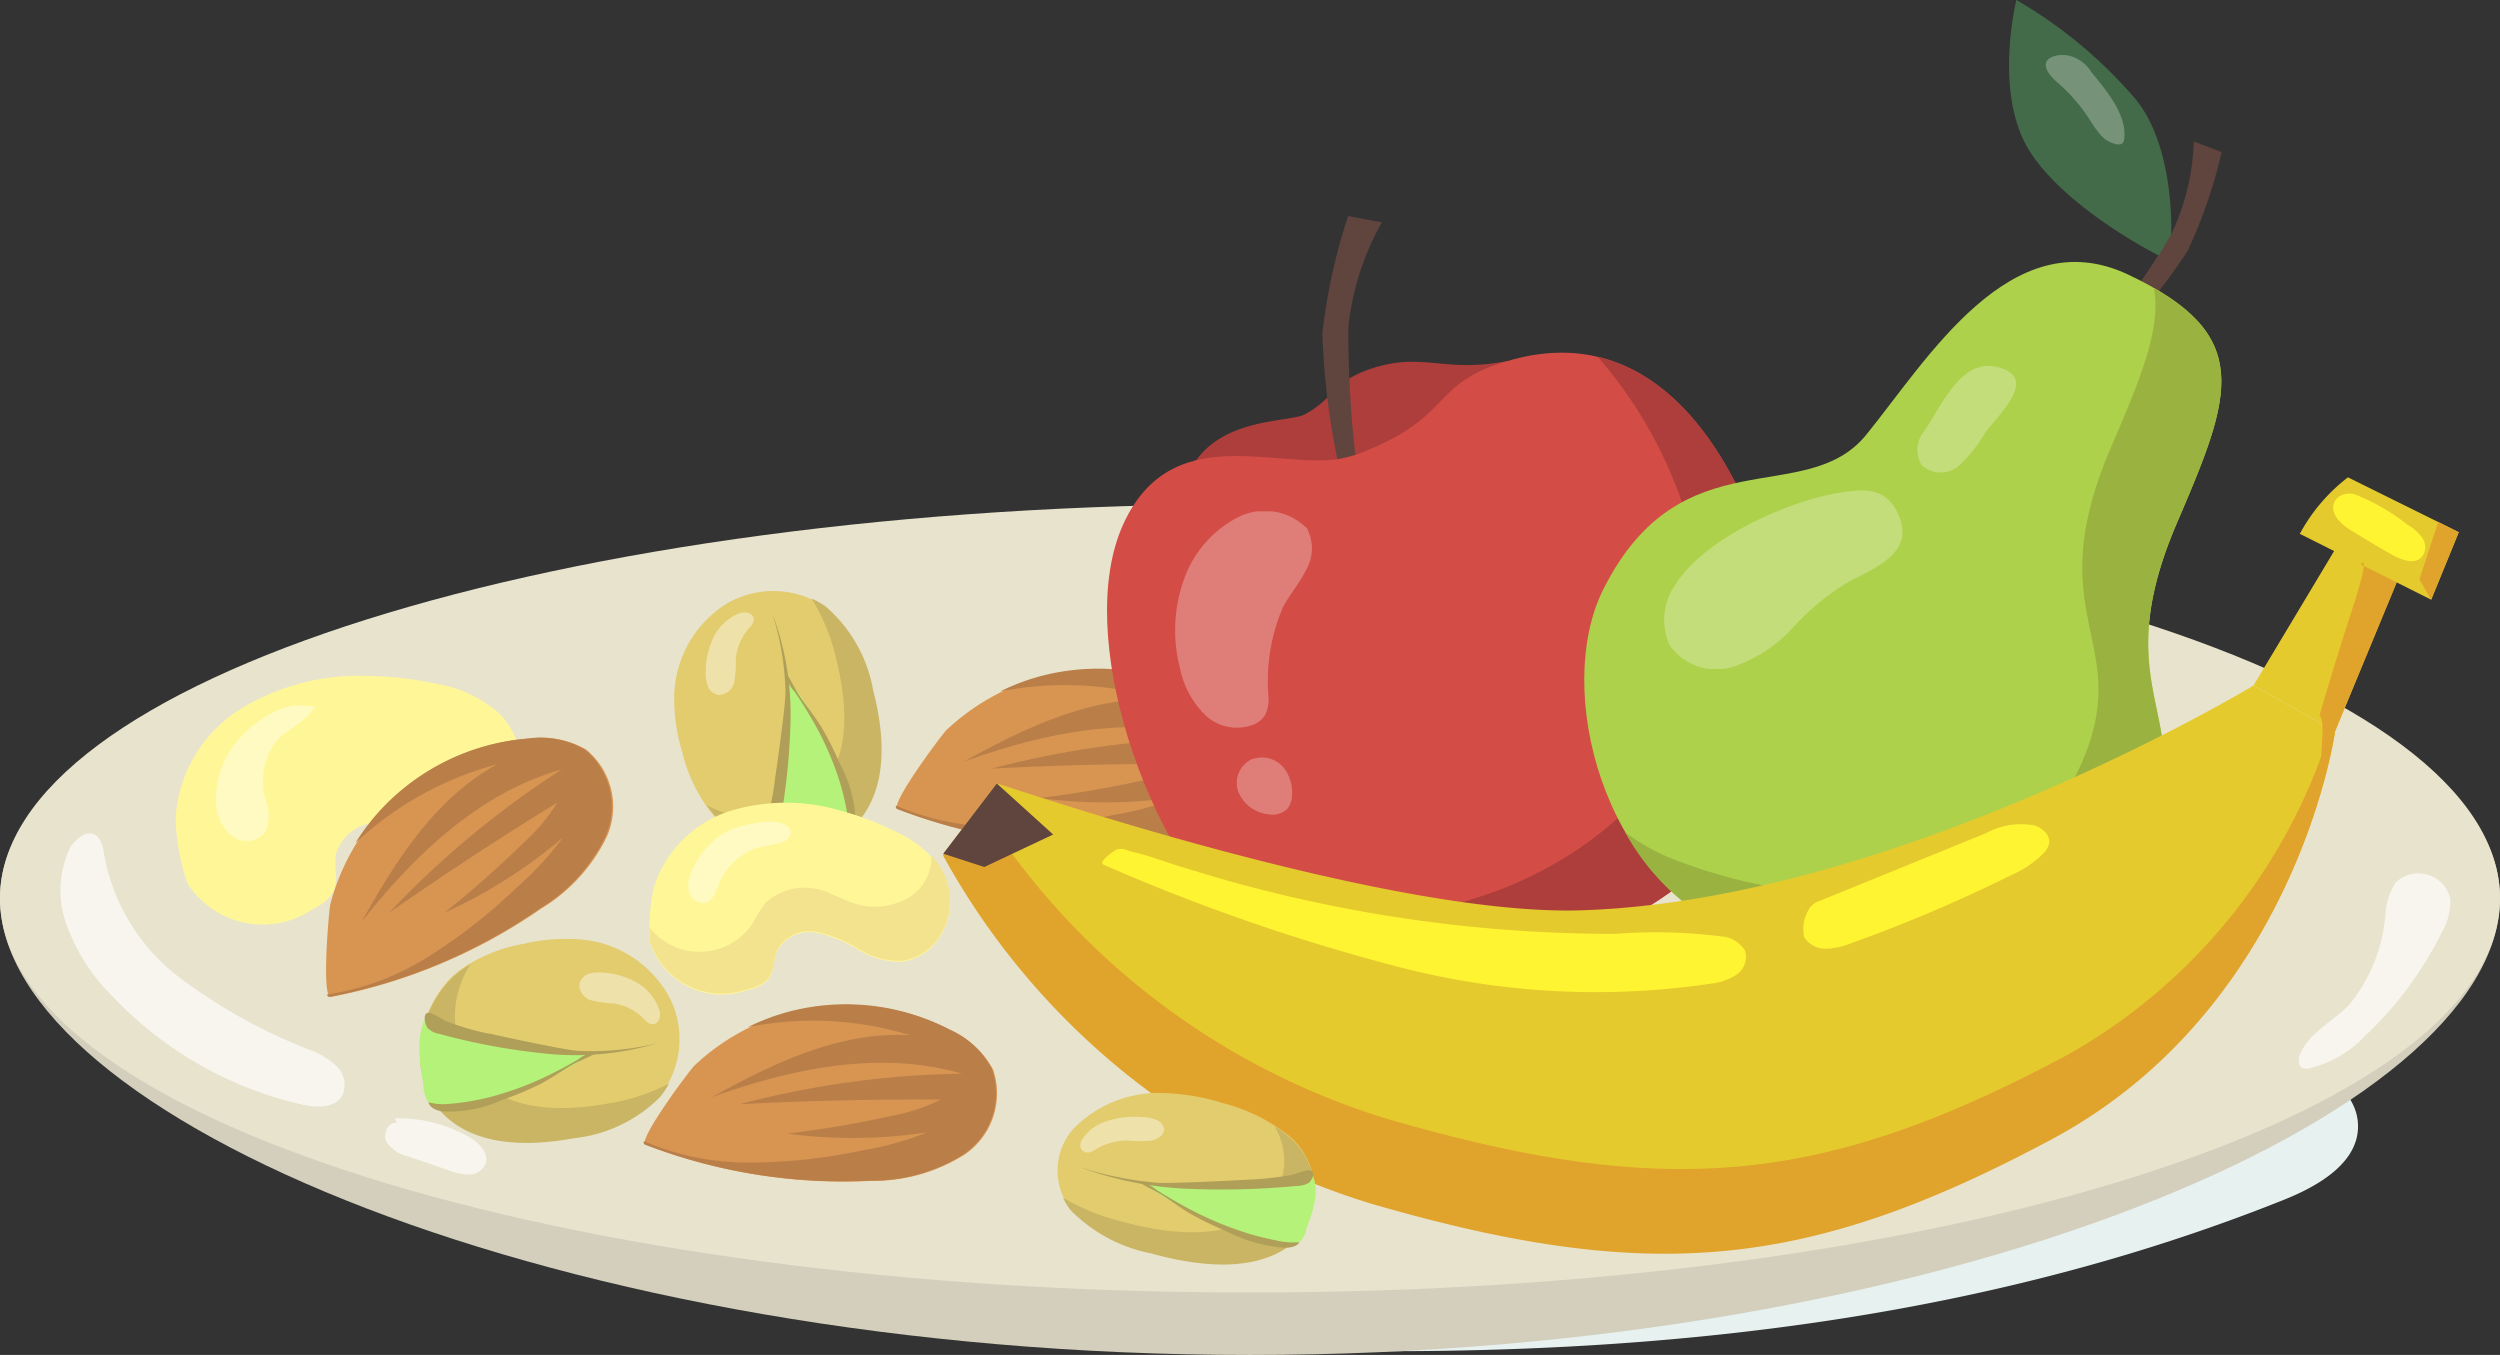 <svg xmlns="http://www.w3.org/2000/svg" xmlns:xlink="http://www.w3.org/1999/xlink" width="98" height="53.114" viewBox="0 0 98 53.114">
  <rect x="0" y="0" width="98" height="53.114" fill="#333333" stroke="none"/>
  <defs>
    <clipPath id="clip-path">
      <rect id="Rectangle_125" data-name="Rectangle 125" width="98" height="53.114" fill="none"/>
    </clipPath>
    <clipPath id="clip-path-3">
      <rect id="Rectangle_111" data-name="Rectangle 111" width="11.142" height="10.709" fill="none"/>
    </clipPath>
    <clipPath id="clip-path-4">
      <rect id="Rectangle_112" data-name="Rectangle 112" width="3.968" height="2.204" fill="none"/>
    </clipPath>
    <clipPath id="clip-path-5">
      <rect id="Rectangle_113" data-name="Rectangle 113" width="5.952" height="7.666" fill="none"/>
    </clipPath>
    <clipPath id="clip-path-6">
      <rect id="Rectangle_114" data-name="Rectangle 114" width="5.365" height="8.488" fill="none"/>
    </clipPath>
    <clipPath id="clip-path-7">
      <rect id="Rectangle_115" data-name="Rectangle 115" width="2.165" height="2.241" fill="none"/>
    </clipPath>
    <clipPath id="clip-path-8">
      <rect id="Rectangle_116" data-name="Rectangle 116" width="3.086" height="3.504" fill="none"/>
    </clipPath>
    <clipPath id="clip-path-9">
      <rect id="Rectangle_117" data-name="Rectangle 117" width="9.353" height="6.996" fill="none"/>
    </clipPath>
    <clipPath id="clip-path-10">
      <rect id="Rectangle_118" data-name="Rectangle 118" width="3.874" height="4.179" fill="none"/>
    </clipPath>
    <clipPath id="clip-path-11">
      <rect id="Rectangle_119" data-name="Rectangle 119" width="1.882" height="3.243" fill="none"/>
    </clipPath>
    <clipPath id="clip-path-12">
      <rect id="Rectangle_120" data-name="Rectangle 120" width="3.288" height="1.396" fill="none"/>
    </clipPath>
    <clipPath id="clip-path-13">
      <rect id="Rectangle_121" data-name="Rectangle 121" width="3.168" height="2.035" fill="none"/>
    </clipPath>
    <clipPath id="clip-path-14">
      <rect id="Rectangle_122" data-name="Rectangle 122" width="4.023" height="3.197" fill="none"/>
    </clipPath>
    <clipPath id="clip-path-15">
      <rect id="Rectangle_123" data-name="Rectangle 123" width="3.879" height="5.309" fill="none"/>
    </clipPath>
  </defs>
  <g id="Group_16194" data-name="Group 16194" clip-path="url(#clip-path)">
    <g id="Group_16193" data-name="Group 16193">
      <g id="Group_16192" data-name="Group 16192" clip-path="url(#clip-path)">
        <path id="Path_429" data-name="Path 429" d="M40.191,257.922c-.355,2.288,1.246,4.412,2.98,5.946,6.706,5.932,16.162,7.421,25.081,8.2,17.127,1.492,34.872,1.193,50.833-5.2,1.361-.545,2.933-1.468,2.886-2.934-.043-1.347-1.443-2.188-2.685-2.71a70.045,70.045,0,0,0-14.846-4.01c-7.961-1.427-16-2.365-24.034-3.3-8.45-.985-16.9-1.971-25.376-2.719-4.146-.366-8.335-.811-12.5-.89-2.893-.055-6.849.618-8.429,3.435-2.539,4.528,5.937,5.152,6.087,4.183" transform="translate(-29.537 -219.844)" fill="#e7f2f0"/>
        <path id="Path_430" data-name="Path 430" d="M98,195.541c0,8.534-21.938,17.9-49,17.9s-49-9.366-49-17.9,21.938-13,49-13,49,4.47,49,13" transform="translate(0 -160.326)" fill="#d3cfbc"/>
        <path id="Path_431" data-name="Path 431" d="M98,177.872c0,8.534-21.938,15.451-49,15.451S0,186.406,0,177.872s21.938-15.451,49-15.451,49,6.918,49,15.451" transform="translate(0 -142.657)" fill="#e8e3cd"/>
        <g id="Group_16155" data-name="Group 16155" transform="translate(2.374 32.669)" opacity="0.66">
          <g id="Group_16154" data-name="Group 16154">
            <g id="Group_16153" data-name="Group 16153" clip-path="url(#clip-path-3)">
              <path id="Path_432" data-name="Path 432" d="M19.742,272.056a7.512,7.512,0,0,0,1.761,2.77,14.753,14.753,0,0,0,7.456,4.284c.561.128,1.274.162,1.578-.325a1.007,1.007,0,0,0-.191-1.161,2.981,2.981,0,0,0-1.068-.655,21.307,21.307,0,0,1-5.1-2.83,7.793,7.793,0,0,1-2.97-4.876c-.129-1.011-.777-.969-1.3-.269a3.876,3.876,0,0,0-.165,3.063" transform="translate(-19.509 -268.483)" fill="#fff"/>
            </g>
          </g>
        </g>
        <g id="Group_16158" data-name="Group 16158" transform="translate(15.097 43.84)" opacity="0.66">
          <g id="Group_16157" data-name="Group 16157">
            <g id="Group_16156" data-name="Group 16156" clip-path="url(#clip-path-4)">
              <path id="Path_433" data-name="Path 433" d="M124.536,360.466c-.35-.071-.581.434-.413.749a1.442,1.442,0,0,0,.873.571l1.583.541a2.116,2.116,0,0,0,.773.16.719.719,0,0,0,.642-.393c.177-.429-.248-.861-.652-1.09a5.589,5.589,0,0,0-2.894-.718Z" transform="translate(-124.067 -360.285)" fill="#fff"/>
            </g>
          </g>
        </g>
        <g id="Group_16161" data-name="Group 16161" transform="translate(90.106 34.225)" opacity="0.66">
          <g id="Group_16160" data-name="Group 16160">
            <g id="Group_16159" data-name="Group 16159" clip-path="url(#clip-path-5)">
              <path id="Path_434" data-name="Path 434" d="M744.312,281.636a2.545,2.545,0,0,0-.4,1.22,6.373,6.373,0,0,1-1.419,3.566c-.638.654-1.553,1.084-1.92,1.921-.085.193-.1.473.086.563a.426.426,0,0,0,.248.014,4.418,4.418,0,0,0,2.231-1.3,14.253,14.253,0,0,0,2.967-4,2.474,2.474,0,0,0,.35-1.333,1.28,1.28,0,0,0-2.139-.657" transform="translate(-740.508 -281.263)" fill="#fff"/>
            </g>
          </g>
        </g>
        <path id="Path_435" data-name="Path 435" d="M294.529,215.912a8.83,8.83,0,0,1,6.363.685,3.516,3.516,0,0,1,1.669,1.551,2.894,2.894,0,0,1-1.148,3.346,6.719,6.719,0,0,1-3.637,1.013,21.555,21.555,0,0,1-8.833-1.417c-.361-.139,1.745-2.951,1.912-3.107a8.813,8.813,0,0,1,3.674-2.07" transform="translate(-253.748 -189.371)" fill="#d89552"/>
        <path id="Path_436" data-name="Path 436" d="M302.257,217.954a3.515,3.515,0,0,0-1.669-1.551,8.83,8.83,0,0,0-6.363-.685,8.578,8.578,0,0,0-1.54.589,13.049,13.049,0,0,1,6.356.319c-2.751-.166-5.371,1.1-7.783,2.433,3.144-1.131,6.6-1.858,9.813-.927a36.2,36.2,0,0,0-8.72,1.2q3.942-.209,7.892-.181a7.3,7.3,0,0,1-1.92.633q-2.035.45-4.108.7a19.452,19.452,0,0,0,5.493-.05,12.155,12.155,0,0,1-2.509.7,21.491,21.491,0,0,1-4.674.481,10.291,10.291,0,0,1-3.922-.838c-.012.069,0,.116.035.131a21.555,21.555,0,0,0,8.833,1.417,6.72,6.72,0,0,0,3.637-1.013,2.894,2.894,0,0,0,1.148-3.346" transform="translate(-253.481 -189.201)" fill="#ba7f49"/>
        <path id="Path_437" data-name="Path 437" d="M392.3,116.608c1.774-.5,2.68.238,4.975-.2.271-.051.141.59.281.828.2.337-.717.648-.945.966a2.8,2.8,0,0,1-.9.731c-1.843,1.082-4.642,2.615-6.858,2.284-.553-.083-4.117-.349-3.7-.936,1.191-1.673,3.691-1.485,4.265-1.8,1.249-.686,1.059-1.358,2.884-1.877" transform="translate(-338.256 -102.244)" fill="#ad3e3b"/>
        <path id="Path_438" data-name="Path 438" d="M366.367,117.6c-2.458.922-7.062-1.7-9.085,2.691s1.023,12.857,4.5,15.8,9.451,1.9,13.135.622c4.3-1.5,9.935-5.829,8.14-13.093-1.57-6.355-5.046-11.265-10.55-9.75-3.352.922-2.111,2.224-6.137,3.734" transform="translate(-313.238 -99.768)" fill="#d34d46"/>
        <path id="Path_439" data-name="Path 439" d="M409.357,114.926a17.256,17.256,0,0,1,3.913,7.942c1.8,7.264-3.837,11.6-8.14,13.093-2.827.984-7,1.823-10.365.831.167.169.336.326.505.47,3.474,2.94,9.451,1.9,13.135.622,4.3-1.5,9.935-5.829,8.14-13.093-1.222-4.946-3.6-9.017-7.189-9.864" transform="translate(-346.729 -100.942)" fill="#ad3e3b"/>
        <g id="Group_16164" data-name="Group 16164" transform="translate(46.067 20.045)" opacity="0.27">
          <g id="Group_16163" data-name="Group 16163">
            <g id="Group_16162" data-name="Group 16162" clip-path="url(#clip-path-6)">
              <path id="Path_440" data-name="Path 440" d="M378.965,167.325a5.873,5.873,0,0,0-.186,3.557,3.537,3.537,0,0,0,.983,1.832,1.808,1.808,0,0,0,1.954.355.955.955,0,0,0,.4-.353,1.442,1.442,0,0,0,.13-.74,7.3,7.3,0,0,1,.574-3.494c.269-.5.652-.938.9-1.449a1.678,1.678,0,0,0,.035-1.631,2.342,2.342,0,0,0-2.538-.515,4.353,4.353,0,0,0-2.256,2.439" transform="translate(-378.59 -164.734)" fill="#fff"/>
            </g>
          </g>
        </g>
        <g id="Group_16167" data-name="Group 16167" transform="translate(48.484 29.687)" opacity="0.27">
          <g id="Group_16166" data-name="Group 16166">
            <g id="Group_16165" data-name="Group 16165" clip-path="url(#clip-path-7)">
              <path id="Path_441" data-name="Path 441" d="M399.087,244.028a1.029,1.029,0,0,0-.588,1.27,1.422,1.422,0,0,0,1.163.905.861.861,0,0,0,.762-.2.877.877,0,0,0,.19-.552,1.552,1.552,0,0,0-.3-1.035,1.1,1.1,0,0,0-.961-.432Z" transform="translate(-398.452 -243.975)" fill="#fff"/>
            </g>
          </g>
        </g>
        <path id="Path_442" data-name="Path 442" d="M426.558,79.126a29.175,29.175,0,0,1-.59-4.925,22.706,22.706,0,0,1,1.012-4.608l1.322.251a10.48,10.48,0,0,0-1.312,4.111,42.026,42.026,0,0,0,.271,5Z" transform="translate(-374.132 -61.126)" fill="#60443e"/>
        <path id="Path_443" data-name="Path 443" d="M679.637,53.3a25.362,25.362,0,0,0,2.666-3.388,19.74,19.74,0,0,0,1.334-3.878l-1.094-.412a9.11,9.11,0,0,1-.886,3.645,36.528,36.528,0,0,1-2.465,3.589Z" transform="translate(-596.547 -40.075)" fill="#60443e"/>
        <path id="Path_444" data-name="Path 444" d="M653.585,9.2s.166-3.5-1.452-5.38A18.111,18.111,0,0,0,647.519,0s-.925,3.7.545,5.967,5.035,4.05,5.035,4.05Z" transform="translate(-568.476 -0.001)" fill="#436b49"/>
        <g id="Group_16170" data-name="Group 16170" transform="translate(80.191 2.158)" opacity="0.27">
          <g id="Group_16169" data-name="Group 16169">
            <g id="Group_16168" data-name="Group 16168" clip-path="url(#clip-path-8)">
              <path id="Path_445" data-name="Path 445" d="M662.092,21.044a.24.24,0,0,1-.054.141.254.254,0,0,1-.2.048,1.1,1.1,0,0,1-.667-.373,4.445,4.445,0,0,1-.443-.627,6.877,6.877,0,0,0-1.178-1.369,2.059,2.059,0,0,1-.437-.467c-.326-.564.327-.723.787-.65a1.443,1.443,0,0,1,.913.653c.617.757,1.415,1.7,1.283,2.644" transform="translate(-659.021 -17.731)" fill="#fff"/>
            </g>
          </g>
        </g>
        <path id="Path_446" data-name="Path 446" d="M516.484,110.785c-5.374-2.081-7.33-9.647-5.361-13.567,3.048-6.068,7.922-3.132,10.3-6.049s5.659-8.458,10.265-6.287c5.009,2.361,4.081,4.7,1.911,9.759-3.171,7.386,1.822,7.71-2.013,14-2.567,4.208-9.586,4.281-15.1,2.146" transform="translate(-448.271 -74.121)" fill="#add14a"/>
        <path id="Path_447" data-name="Path 447" d="M545.225,101.983c2.01-4.682,2.953-7.037-.895-9.234.3,1.581-.51,3.524-1.686,6.265-3.171,7.386,1.822,7.71-2.013,14-2.567,4.208-9.586,4.281-15.1,2.146a8.052,8.052,0,0,1-1.919-1.068,9.045,9.045,0,0,0,4.5,4.038c5.513,2.135,12.532,2.062,15.1-2.146,3.836-6.288-1.158-6.612,2.013-14" transform="translate(-459.899 -81.463)" fill="#9ab240"/>
        <g id="Group_16173" data-name="Group 16173" transform="translate(65.225 19.227)" opacity="0.27">
          <g id="Group_16172" data-name="Group 16172">
            <g id="Group_16171" data-name="Group 16171" clip-path="url(#clip-path-9)">
              <path id="Path_448" data-name="Path 448" d="M536.471,161.718a2.376,2.376,0,0,0-.215,2.352,2.218,2.218,0,0,0,2.472.856,5.506,5.506,0,0,0,2.333-1.514,10.138,10.138,0,0,1,2.156-1.792c1.106-.587,2.74-1.185,1.965-2.747-.473-.953-1.22-.931-2.153-.792-2.1.312-5.437,1.811-6.558,3.637" transform="translate(-536.03 -158.011)" fill="#fff"/>
            </g>
          </g>
        </g>
        <g id="Group_16176" data-name="Group 16176" transform="translate(75.156 14.342)" opacity="0.27">
          <g id="Group_16175" data-name="Group 16175">
            <g id="Group_16174" data-name="Group 16174" clip-path="url(#clip-path-10)">
              <path id="Path_449" data-name="Path 449" d="M617.929,120.406a1.173,1.173,0,0,0-.127,1.333,1.091,1.091,0,0,0,1.479.039,5.684,5.684,0,0,0,1.019-1.28c.55-.748,2.162-2.193.453-2.592-1.411-.33-2.174,1.57-2.824,2.5" transform="translate(-617.643 -117.868)" fill="#fff"/>
            </g>
          </g>
        </g>
        <path id="Path_450" data-name="Path 450" d="M305.976,224.677c.277.053,15.191,5.208,22.873,4.973,12.419-.381,26.387-8.813,26.387-8.813l3.2,1.794s-1.5,10.8-11.107,15.938-15.735,5.679-26.614,2.533a28.717,28.717,0,0,1-16.838-13.673Z" transform="translate(-266.896 -193.965)" fill="#e5ca2e"/>
        <path id="Path_451" data-name="Path 451" d="M358.147,235.276a22.167,22.167,0,0,1-10.285,12.717c-9.6,5.138-15.735,5.679-26.614,2.533a28.746,28.746,0,0,1-16.024-12.252l-1.453,1.9a28.717,28.717,0,0,0,16.838,13.673c10.879,3.146,17.012,2.6,26.614-2.533s11.107-15.938,11.107-15.938Z" transform="translate(-266.807 -206.647)" fill="#e0a32b"/>
        <path id="Path_452" data-name="Path 452" d="M725.985,180.1l3.383-5.643,2.676.515-2.864,6.923Z" transform="translate(-637.646 -153.231)" fill="#e5ca2e"/>
        <path id="Path_453" data-name="Path 453" d="M742.782,153.777a6.911,6.911,0,0,0-1.887,2.215l5.15,2.581,1.083-2.645Z" transform="translate(-650.742 -135.065)" fill="#e5ca2e"/>
        <path id="Path_454" data-name="Path 454" d="M303.872,255.15l2.1-2.753,2.209,2-2.7,1.273Z" transform="translate(-266.897 -221.684)" fill="#60443e"/>
        <path id="Path_455" data-name="Path 455" d="M751.816,160.023a2.191,2.191,0,0,0,.6.478c.521.32,1.042.641,1.579.934.353.192.841.354,1.113.058a.634.634,0,0,0,.022-.738,1.735,1.735,0,0,0-.586-.523,7.912,7.912,0,0,0-2.1-1.205c-.614-.117-1.092.4-.626,1" transform="translate(-660.17 -139.66)" fill="#fff431"/>
        <path id="Path_456" data-name="Path 456" d="M355.083,274.128a77.106,77.106,0,0,0,11.61,4.023,30.772,30.772,0,0,0,12.2.65,2.3,2.3,0,0,0,1.016-.351.843.843,0,0,0,.335-.95,1.172,1.172,0,0,0-.937-.552,19.941,19.941,0,0,0-4.131-.1,56.045,56.045,0,0,1-16.767-2.549c-.715-.2-1.439-.5-2.159-.659-.243-.055-.358-.171-.628-.1-.079.021-.746.5-.539.582" transform="translate(-311.841 -240.24)" fill="#fff431"/>
        <path id="Path_457" data-name="Path 457" d="M580.833,269.769a1,1,0,0,0,.863.452,2.84,2.84,0,0,0,.99-.222,57.793,57.793,0,0,0,6.271-2.671,3.961,3.961,0,0,0,1.276-.868.758.758,0,0,0,.2-.37c.049-.322-.252-.6-.562-.7a2.853,2.853,0,0,0-1.909.3l-6.511,2.65a.826.826,0,0,0-.363.229,1.5,1.5,0,0,0-.255,1.205" transform="translate(-510.108 -233.03)" fill="#fff431"/>
        <path id="Path_458" data-name="Path 458" d="M748.828,181.283s.45-.628-.354,1.837-1.262,4.1-1.262,4.1.189,0,.1,1.1.059,1.3.059,1.3l.455-1.791,2.415-5.837Z" transform="translate(-656.29 -159.161)" fill="#e0a32b"/>
        <path id="Path_459" data-name="Path 459" d="M779.9,171.232l-.459-.8.738-2.246.8.4Z" transform="translate(-684.6 -147.724)" fill="#e0a32b"/>
        <path id="Path_460" data-name="Path 460" d="M218.707,199.209a6.164,6.164,0,0,1-1.224-2.472,7.156,7.156,0,0,1-.316-2.308,4.388,4.388,0,0,1,1.976-3.475,3.61,3.61,0,0,1,3.919.072,5.609,5.609,0,0,1,1.848,3.263c.453,1.748.6,3.806-.589,5.168-1.42,1.632-4.244,1.288-5.614-.249" transform="translate(-190.735 -167.243)" fill="#e2cc6d"/>
        <path id="Path_461" data-name="Path 461" d="M234.159,196.406a5.608,5.608,0,0,0-1.848-3.263,3.087,3.087,0,0,0-.564-.321,7.575,7.575,0,0,1,.951,2.312c.453,1.748.6,3.806-.589,5.169a3.746,3.746,0,0,1-4.475.611,4.232,4.232,0,0,0,.323.413c1.369,1.537,4.194,1.881,5.614.249,1.185-1.363,1.042-3.42.589-5.169" transform="translate(-199.934 -169.359)" fill="#c9b563"/>
        <path id="Path_462" data-name="Path 462" d="M245.745,217.777a15.571,15.571,0,0,1,2.6,4.943c.129.5.161,1.143-.269,1.437a1.376,1.376,0,0,1-.563.181c-.426.071-1.969.575-2.8,0,0,0,.348-.749.445-1.072a11.885,11.885,0,0,0,.391-2.827c.027-.558.516-2.219.194-2.663" transform="translate(-214.937 -191.278)" fill="#b4f279"/>
        <path id="Path_463" data-name="Path 463" d="M244.871,204.024q.191-1.27.343-2.545c.038-.319.074-.639.082-.96a10.917,10.917,0,0,0-.526-3.1,11.245,11.245,0,0,1,.724,4.251,25.536,25.536,0,0,1-.475,4.308.856.856,0,0,1-.181.461c-.1.108-.508.255-.6.072-.07-.134.217-.6.265-.745a10.325,10.325,0,0,0,.373-1.744" transform="translate(-214.505 -173.4)" fill="#af9f58"/>
        <path id="Path_464" data-name="Path 464" d="M255.592,222.278a2.305,2.305,0,0,1,.006.881c.226-.077.306-.355.318-.593a5.1,5.1,0,0,0-.626-2.306,12.055,12.055,0,0,0-.73-1.444c-.234-.374-.507-.721-.762-1.08-.232-.328-.394-.7-.613-1.027a1.2,1.2,0,0,0,.327.726c.245.358.477.725.694,1.1a12.109,12.109,0,0,1,1.052,2.338,9.218,9.218,0,0,1,.334,1.4" transform="translate(-222.376 -190.339)" fill="#af9f58"/>
        <g id="Group_16179" data-name="Group 16179" transform="translate(27.665 24.006)" opacity="0.41">
          <g id="Group_16178" data-name="Group 16178">
            <g id="Group_16177" data-name="Group 16177" clip-path="url(#clip-path-11)">
              <path id="Path_465" data-name="Path 465" d="M227.693,198.19a3.033,3.033,0,0,0-.34,1.416,1.361,1.361,0,0,0,.076.559.566.566,0,0,0,.411.356.636.636,0,0,0,.631-.514,4.571,4.571,0,0,0,.06-.886,2.079,2.079,0,0,1,.56-1.265c.339-.357.023-.663-.392-.55a1.911,1.911,0,0,0-1.006.883" transform="translate(-227.352 -197.283)" fill="#fff"/>
            </g>
          </g>
        </g>
        <path id="Path_466" data-name="Path 466" d="M349.556,353.645a6.828,6.828,0,0,0-2.4-1.147,8.729,8.729,0,0,0-2.287-.4,4.685,4.685,0,0,0-3.57,1.375,2.469,2.469,0,0,0-.131,3.172,6.028,6.028,0,0,0,3.161,1.7c1.721.478,3.767.725,5.188-.146a2.776,2.776,0,0,0,.042-4.554" transform="translate(-299.198 -309.25)" fill="#e2cc6d"/>
        <path id="Path_467" data-name="Path 467" d="M345.925,367.8a6.027,6.027,0,0,1-3.161-1.7,2.425,2.425,0,0,1-.291-.477,8.64,8.64,0,0,0,2.258.916c1.721.478,3.767.725,5.188-.146a2.618,2.618,0,0,0,.841-3.578,4.215,4.215,0,0,1,.4.288,2.776,2.776,0,0,1-.042,4.554c-1.421.871-3.467.624-5.188.146" transform="translate(-300.8 -318.667)" fill="#c9b563"/>
        <path id="Path_468" data-name="Path 468" d="M367.8,377.828a17.071,17.071,0,0,0,4.8,2.421c.5.137,1.133.2,1.448-.126a.974.974,0,0,0,.21-.443c.092-.34.676-1.555.146-2.266,0,0-.766.233-1.093.291a14.514,14.514,0,0,1-2.841.136c-.558-.014-2.241.275-2.668-.013" transform="translate(-323.049 -331.49)" fill="#b4f279"/>
        <path id="Path_469" data-name="Path 469" d="M354.3,376.414q-1.277.073-2.557.115c-.32.01-.642.019-.963.005a13.254,13.254,0,0,1-3.063-.623,13.641,13.641,0,0,0,4.2.857,31.332,31.332,0,0,0,4.323-.109.979.979,0,0,0,.469-.117c.113-.078.28-.395.1-.484-.13-.065-.612.137-.757.167a12.451,12.451,0,0,1-1.759.19" transform="translate(-305.411 -330.17)" fill="#af9f58"/>
        <path id="Path_470" data-name="Path 470" d="M372.169,383.06a2.843,2.843,0,0,0,.879.061c-.089.178-.37.224-.609.219a6.054,6.054,0,0,1-2.269-.653,13.315,13.315,0,0,1-1.4-.683c-.361-.213-.693-.456-1.039-.685-.315-.208-.679-.364-.994-.561a1.346,1.346,0,0,1,.708.311c.345.221.7.432,1.063.631a13.656,13.656,0,0,0,2.279,1,11.079,11.079,0,0,0,1.384.359" transform="translate(-322.111 -334.428)" fill="#af9f58"/>
        <g id="Group_16182" data-name="Group 16182" transform="translate(42.35 43.782)" opacity="0.41">
          <g id="Group_16181" data-name="Group 16181">
            <g id="Group_16180" data-name="Group 16180" clip-path="url(#clip-path-12)">
              <path id="Path_471" data-name="Path 471" d="M349,359.994a3.62,3.62,0,0,1,1.431-.184,1.658,1.658,0,0,1,.554.1.5.5,0,0,1,.334.355c.029.24-.256.431-.545.477a5.626,5.626,0,0,1-.887-.008,2.334,2.334,0,0,0-1.292.372c-.373.251-.663-.024-.528-.352a1.7,1.7,0,0,1,.934-.757" transform="translate(-348.037 -359.805)" fill="#fff"/>
            </g>
          </g>
        </g>
        <path id="Path_472" data-name="Path 472" d="M136.893,303.643a6.165,6.165,0,0,1,2.553-1.044,7.157,7.157,0,0,1,2.325-.151,4.388,4.388,0,0,1,3.325,2.219,3.61,3.61,0,0,1-.351,3.9,5.608,5.608,0,0,1-3.387,1.61c-1.776.327-3.839.323-5.113-.956-1.527-1.533-.982-4.326.649-5.582" transform="translate(-118.874 -265.61)" fill="#e2cc6d"/>
        <path id="Path_473" data-name="Path 473" d="M141.328,317.393a5.609,5.609,0,0,0,3.387-1.61,3.092,3.092,0,0,0,.36-.54,7.577,7.577,0,0,1-2.374.783c-1.776.327-3.839.323-5.113-.957a3.746,3.746,0,0,1-.289-4.507,4.222,4.222,0,0,0-.435.293c-1.631,1.256-2.176,4.049-.649,5.581,1.275,1.28,3.337,1.284,5.113.957" transform="translate(-118.848 -272.772)" fill="#c9b563"/>
        <path id="Path_474" data-name="Path 474" d="M141.943,328.21a15.57,15.57,0,0,1-5.116,2.244c-.512.093-1.152.079-1.415-.371a1.375,1.375,0,0,1-.141-.574c-.04-.43-.433-2.005.2-2.8,0,0,.722.4,1.038.521a11.879,11.879,0,0,0,2.792.592c.555.067,2.176.673,2.643.384" transform="translate(-118.674 -286.958)" fill="#b4f279"/>
        <path id="Path_475" data-name="Path 475" d="M139.36,327.044q1.253.281,2.514.524c.316.061.632.12.952.151a10.913,10.913,0,0,0,3.126-.3,11.243,11.243,0,0,1-4.292.419,25.538,25.538,0,0,1-4.263-.782.857.857,0,0,1-.446-.214c-.1-.112-.218-.525-.028-.608.138-.061.585.26.725.318a10.33,10.33,0,0,0,1.713.5" transform="translate(-120.173 -286.527)" fill="#af9f58"/>
        <path id="Path_476" data-name="Path 476" d="M138.885,341.063a2.306,2.306,0,0,1-.879-.057c.061.231.332.33.569.36a5.1,5.1,0,0,0,2.345-.46,12.052,12.052,0,0,0,1.492-.625c.39-.206.755-.454,1.132-.683.344-.208.727-.343,1.068-.538a1.2,1.2,0,0,0-.748.275c-.375.218-.757.424-1.148.613a12.113,12.113,0,0,1-2.407.882,9.216,9.216,0,0,1-1.424.232" transform="translate(-121.213 -297.797)" fill="#af9f58"/>
        <g id="Group_16185" data-name="Group 16185" transform="translate(22.706 38.117)" opacity="0.41">
          <g id="Group_16184" data-name="Group 16184">
            <g id="Group_16183" data-name="Group 16183" clip-path="url(#clip-path-13)">
              <path id="Path_477" data-name="Path 477" d="M188.948,313.708a3.034,3.034,0,0,0-1.389-.44,1.364,1.364,0,0,0-.563.036.565.565,0,0,0-.385.384.635.635,0,0,0,.467.666,4.566,4.566,0,0,0,.879.123,2.079,2.079,0,0,1,1.222.649c.331.363.659.07.576-.351a1.911,1.911,0,0,0-.809-1.067" transform="translate(-186.602 -313.256)" fill="#fff"/>
            </g>
          </g>
        </g>
        <path id="Path_478" data-name="Path 478" d="M213.31,324.03a8.83,8.83,0,0,1,6.363.685,3.516,3.516,0,0,1,1.669,1.551,2.894,2.894,0,0,1-1.148,3.346,6.719,6.719,0,0,1-3.637,1.013,21.555,21.555,0,0,1-8.833-1.417c-.361-.139,1.745-2.951,1.912-3.107a8.813,8.813,0,0,1,3.674-2.07" transform="translate(-182.412 -284.333)" fill="#d89552"/>
        <path id="Path_479" data-name="Path 479" d="M221.039,326.072a3.514,3.514,0,0,0-1.669-1.551,8.83,8.83,0,0,0-6.363-.685,8.583,8.583,0,0,0-1.54.589,13.048,13.048,0,0,1,6.356.319c-2.751-.166-5.372,1.1-7.783,2.433,3.144-1.131,6.6-1.858,9.813-.927a36.2,36.2,0,0,0-8.72,1.2q3.942-.209,7.892-.181a7.3,7.3,0,0,1-1.92.633q-2.035.45-4.108.7a19.453,19.453,0,0,0,5.493-.05,12.155,12.155,0,0,1-2.509.7,21.487,21.487,0,0,1-4.674.481,10.292,10.292,0,0,1-3.922-.837c-.012.069,0,.116.035.131a21.555,21.555,0,0,0,8.833,1.417,6.719,6.719,0,0,0,3.637-1.013,2.894,2.894,0,0,0,1.148-3.346" transform="translate(-182.146 -284.163)" fill="#ba7f49"/>
        <path id="Path_480" data-name="Path 480" d="M57.028,225.9a8.643,8.643,0,0,1-.464-2.535,5.442,5.442,0,0,1,2.553-4.3,8.894,8.894,0,0,1,4.968-1.288,13.111,13.111,0,0,1,2.705.307,4.868,4.868,0,0,1,2.495,1.193,3.034,3.034,0,0,1,.615,3.2,2.428,2.428,0,0,1-1.338,1.362,3.631,3.631,0,0,1-2.078-.026,6.245,6.245,0,0,0-2.079-.284,1.717,1.717,0,0,0-1.551,1.215c-.1.495.11,1.04-.107,1.5a1.774,1.774,0,0,1-.772.65,3.5,3.5,0,0,1-4.946-.988" transform="translate(-49.681 -191.278)" fill="#fff797"/>
        <path id="Path_481" data-name="Path 481" d="M209.3,264.056a7.315,7.315,0,0,1,.157-2.174,4.6,4.6,0,0,1,3-2.983,7.523,7.523,0,0,1,4.341,0,11.1,11.1,0,0,1,2.15.824,4.119,4.119,0,0,1,1.79,1.505,2.566,2.566,0,0,1-.174,2.752,2.053,2.053,0,0,1-1.384.832,3.07,3.07,0,0,1-1.7-.461,5.283,5.283,0,0,0-1.643-.673,1.452,1.452,0,0,0-1.528.667c-.185.385-.13.875-.4,1.2a1.5,1.5,0,0,1-.77.369,2.961,2.961,0,0,1-3.841-1.857" transform="translate(-183.82 -227.113)" fill="#fff797"/>
        <path id="Path_482" data-name="Path 482" d="M107.25,240.568a8.83,8.83,0,0,1,5.764-2.781,3.515,3.515,0,0,1,2.237.435,2.894,2.894,0,0,1,.793,3.447,6.72,6.72,0,0,1-2.553,2.782,21.555,21.555,0,0,1-8.248,3.465c-.38.072-.078-3.428-.019-3.648a8.812,8.812,0,0,1,2.025-3.7" transform="translate(-92.272 -208.837)" fill="#d89552"/>
        <path id="Path_483" data-name="Path 483" d="M115.529,238.222a3.515,3.515,0,0,0-2.237-.435,8.83,8.83,0,0,0-5.764,2.781,8.586,8.586,0,0,0-1,1.313,13.051,13.051,0,0,1,5.565-3.087c-2.424,1.313-3.981,3.77-5.322,6.178,2.072-2.621,4.625-5.067,7.841-5.972a36.2,36.2,0,0,0-6.77,5.624q3.236-2.261,6.6-4.324a7.3,7.3,0,0,1-1.3,1.552q-1.49,1.457-3.12,2.761a19.456,19.456,0,0,0,4.637-2.945,12.155,12.155,0,0,1-1.762,1.916,21.5,21.5,0,0,1-3.714,2.878,10.291,10.291,0,0,1-3.772,1.361c.026.065.059.1.1.092a21.557,21.557,0,0,0,8.248-3.465,6.719,6.719,0,0,0,2.553-2.782,2.893,2.893,0,0,0-.793-3.447" transform="translate(-92.595 -208.837)" fill="#ba7f49"/>
        <path id="Path_484" data-name="Path 484" d="M220.335,275.619a1.865,1.865,0,0,1-1.2,1.8,2.628,2.628,0,0,1-1.739.1c-.356-.1-.685-.281-1.031-.414a2.284,2.284,0,0,0-2.541.373,7.385,7.385,0,0,0-.488.779,2.491,2.491,0,0,1-4.047.183l0,0c0,.183.007.366.012.549a2.961,2.961,0,0,0,3.841,1.857,1.5,1.5,0,0,0,.77-.369c.274-.327.219-.818.4-1.2a1.452,1.452,0,0,1,1.528-.667,5.282,5.282,0,0,1,1.643.673,3.07,3.07,0,0,0,1.7.461,2.053,2.053,0,0,0,1.384-.832,2.566,2.566,0,0,0,.174-2.752,2.776,2.776,0,0,0-.407-.539" transform="translate(-183.822 -242.081)" fill="#f4e38e"/>
        <g id="Group_16188" data-name="Group 16188" transform="translate(26.976 32.211)" opacity="0.41">
          <g id="Group_16187" data-name="Group 16187">
            <g id="Group_16186" data-name="Group 16186" clip-path="url(#clip-path-14)">
              <path id="Path_485" data-name="Path 485" d="M223.141,265.13a3.234,3.234,0,0,0-1.291,1.484,1.272,1.272,0,0,0-.123.855.568.568,0,0,0,.67.417c.262-.091.367-.4.47-.653a2.471,2.471,0,0,1,1.537-1.5,9.909,9.909,0,0,0,.984-.218c.181-.071.37-.236.321-.425-.2-.75-2.179-.187-2.568.042" transform="translate(-221.694 -264.712)" fill="#fff"/>
            </g>
          </g>
        </g>
        <g id="Group_16191" data-name="Group 16191" transform="translate(8.464 27.655)" opacity="0.41">
          <g id="Group_16190" data-name="Group 16190">
            <g id="Group_16189" data-name="Group 16189" clip-path="url(#clip-path-15)">
              <path id="Path_486" data-name="Path 486" d="M69.571,231.138a1.7,1.7,0,0,0,.648,1.276.94.94,0,0,0,1.3-.207,1.79,1.79,0,0,0-.023-1.269,2.6,2.6,0,0,1,.442-2.28c.452-.5,1.181-.747,1.5-1.344a7.619,7.619,0,0,0-.786-.038,2.552,2.552,0,0,0-.821.261,4.325,4.325,0,0,0-1.1.78,3.57,3.57,0,0,0-1.164,2.822" transform="translate(-69.559 -227.275)" fill="#fff"/>
            </g>
          </g>
        </g>
      </g>
    </g>
  </g>
</svg>
